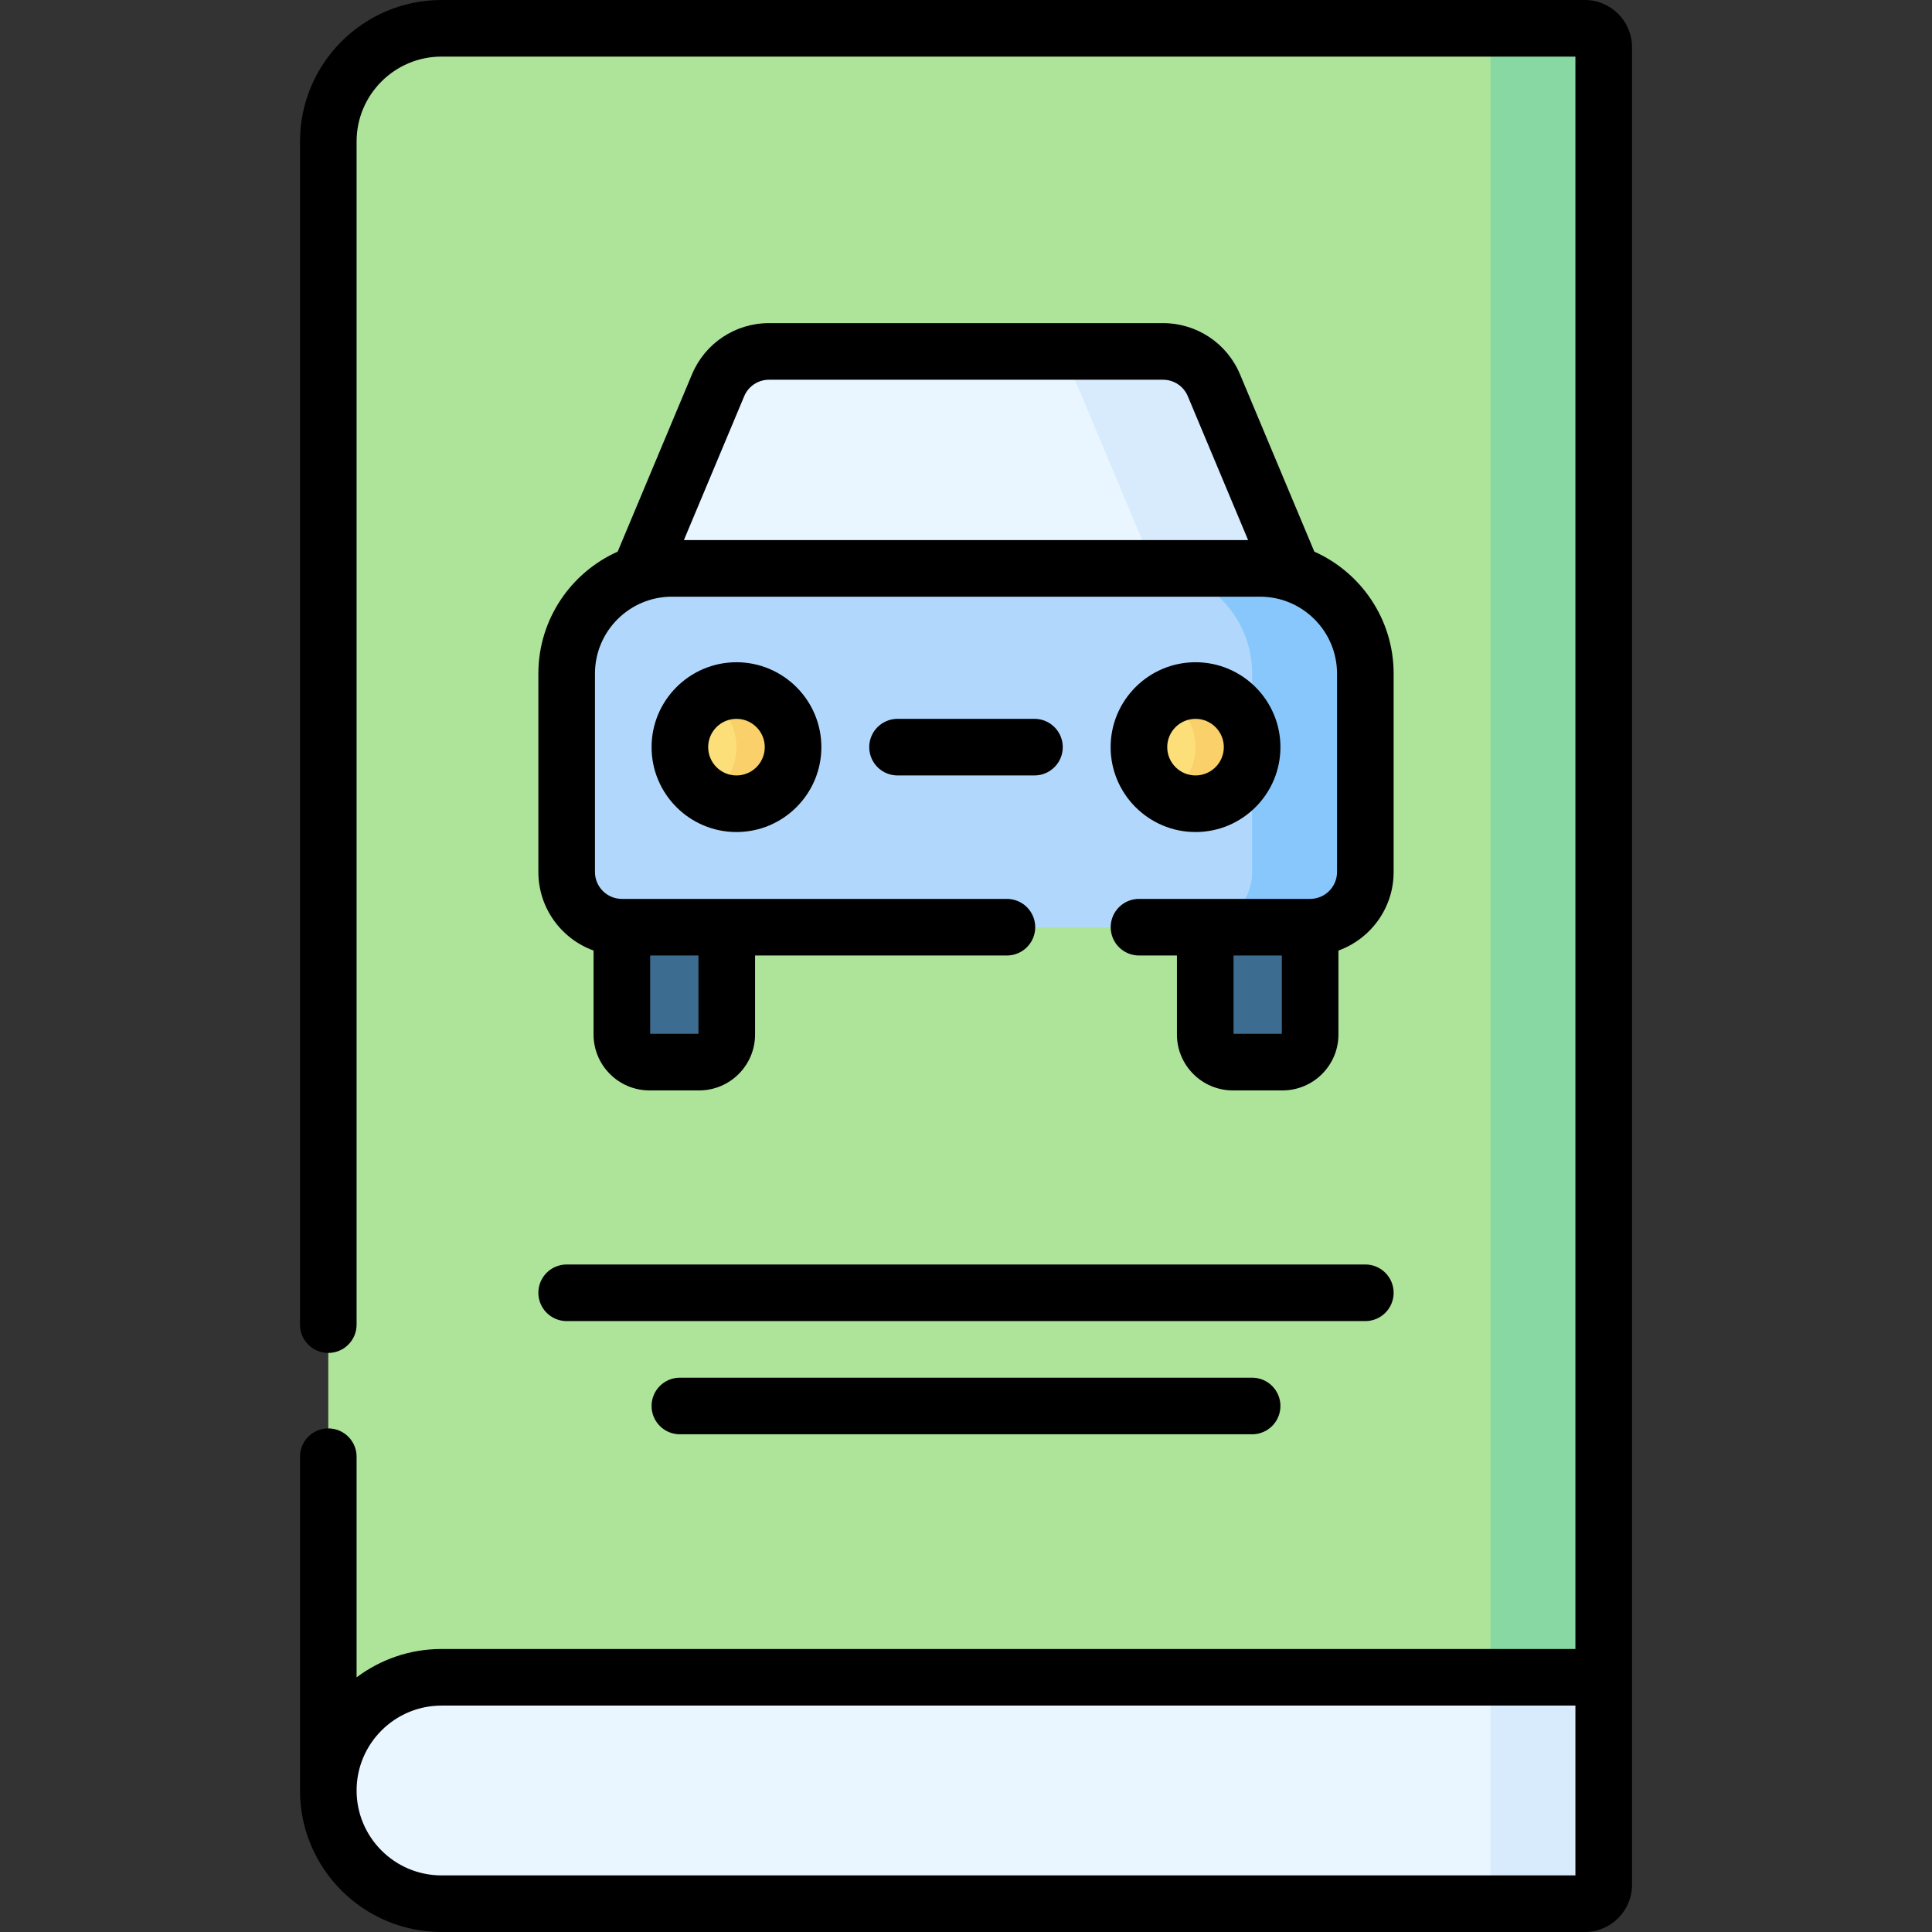 <svg id="Capa_1" enable-background="new 0 0 512 512" height="512" viewBox="0 0 512 512" width="512" xmlns="http://www.w3.org/2000/svg"><rect x="0" y="0" width="512" height="512" fill="#333333" stroke="none"/><g><g><path d="m425 444.5-338 30v-437c0-16.569 13.431-30 30-30h303c2.761 0 5 2.239 5 5z" fill="#ade499"/><path d="m420 7.5h-30c2.761 0 5 2.239 5 5v432h30v-432c0-2.761-2.239-5-5-5z" fill="#87d8a2"/><path d="m117 504.5h303c2.761 0 5-2.239 5-5v-55h-308c-16.569 0-30 13.431-30 30 0 16.569 13.431 30 30 30z" fill="#e9f5ff"/><path d="m395 444.5v55c0 2.761-2.239 5-5 5h30c2.761 0 5-2.239 5-5v-55z" fill="#d7ebfd"/><g><g><path d="m185.282 281.47h-13.166c-4.04 0-7.315-3.275-7.315-7.315v-40.961h27.795v40.961c.001 4.04-3.274 7.315-7.314 7.315z" fill="#3c6d91"/><path d="m339.884 281.47h-13.166c-4.04 0-7.315-3.275-7.315-7.315v-40.961h27.795v40.961c.001 4.04-3.274 7.315-7.314 7.315z" fill="#3c6d91"/><g><path d="m347.199 162.941h-182.398l25.497-60.84c2.278-5.437 7.597-8.975 13.492-8.975h104.419c5.895 0 11.214 3.538 13.492 8.975z" fill="#e9f5ff"/><path d="m321.702 102.102c-2.279-5.437-7.597-8.975-13.492-8.975h-36.193c5.895 0 11.214 3.538 13.492 8.975l25.497 60.84h36.193z" fill="#d7ebfd"/><path d="m347.199 170.441h-182.398c-2.51 0-4.854-1.256-6.245-3.346s-1.643-4.737-.672-7.053l25.497-60.839c3.456-8.247 11.467-13.576 20.409-13.576h104.419c8.942 0 16.953 5.329 20.409 13.576l25.497 60.839c.97 2.315.718 4.962-.672 7.053-1.39 2.09-3.734 3.346-6.244 3.346zm-171.122-15h159.847l-21.139-50.44c-1.114-2.657-3.694-4.374-6.575-4.374h-104.419c-2.881 0-5.461 1.717-6.575 4.374z" fill="#b1d8fc"/></g><path d="m164.801 245.716h182.397c8.079 0 14.629-6.55 14.629-14.629v-52.568c0-15.404-12.488-27.892-27.892-27.892h-155.871c-15.404 0-27.892 12.488-27.892 27.892v52.568c0 8.079 6.55 14.629 14.629 14.629z" fill="#b1d8fc"/><path d="m333.936 150.627h-30c15.404 0 27.892 12.488 27.892 27.892v52.568c0 8.079-6.55 14.629-14.629 14.629h30c8.079 0 14.629-6.55 14.629-14.629v-52.568c0-15.404-12.488-27.892-27.892-27.892z" fill="#88c7fc"/></g><circle cx="316.828" cy="198" fill="#fddf7a" r="15"/><path d="m316.828 183c-2.735 0-5.292.744-7.5 2.023 4.479 2.595 7.5 7.428 7.5 12.977s-3.021 10.382-7.5 12.977c2.208 1.279 4.765 2.023 7.5 2.023 8.284 0 15-6.716 15-15s-6.716-15-15-15z" fill="#f9d069"/><circle cx="195.172" cy="198" fill="#fddf7a" r="15"/><path d="m195.172 183c-2.735 0-5.292.744-7.5 2.023 4.479 2.595 7.5 7.428 7.5 12.977s-3.021 10.382-7.5 12.977c2.208 1.279 4.765 2.023 7.5 2.023 8.284 0 15-6.716 15-15s-6.715-15-15-15z" fill="#f9d069"/></g></g><path d="m180.172 365.102c-4.142 0-7.5 3.358-7.5 7.5s3.358 7.5 7.5 7.5h151.655c4.142 0 7.5-3.358 7.5-7.5s-3.358-7.5-7.5-7.5zm57.682-174.602c-4.142 0-7.5 3.358-7.5 7.5s3.358 7.5 7.5 7.5h36.291c4.142 0 7.5-3.358 7.5-7.5s-3.358-7.5-7.5-7.5zm-87.682 159.602h211.655c4.142 0 7.5-3.358 7.5-7.5s-3.358-7.5-7.5-7.5h-211.655c-4.142 0-7.5 3.358-7.5 7.5s3.358 7.5 7.5 7.5zm269.828-350.102h-303c-20.678 0-37.5 16.822-37.5 37.5v313.542c0 4.142 3.358 7.5 7.5 7.5s7.5-3.358 7.5-7.5v-313.542c0-12.407 10.093-22.5 22.5-22.5h300.5v422h-300.5c-8.436 0-16.228 2.801-22.5 7.52v-58.478c0-4.142-3.358-7.5-7.5-7.5s-7.5 3.358-7.5 7.5v88.458c0 20.678 16.822 37.5 37.5 37.5h303c6.893 0 12.5-5.607 12.5-12.5v-487c0-6.893-5.607-12.5-12.5-12.5zm-2.5 497h-300.5c-12.407 0-22.5-10.093-22.5-22.5s10.093-22.5 22.5-22.5h300.5zm-100.672-276.5c12.407 0 22.5-10.093 22.5-22.5s-10.093-22.5-22.5-22.5-22.5 10.093-22.5 22.5 10.093 22.5 22.5 22.5zm0-30c4.136 0 7.5 3.364 7.5 7.5s-3.364 7.5-7.5 7.5-7.5-3.364-7.5-7.5 3.364-7.5 7.5-7.5zm9.892 98.47h13.16c8.172 0 14.82-6.644 14.82-14.81v-22.256c8.521-3.08 14.627-11.248 14.627-20.818v-52.568c0-14.397-8.646-26.805-21.014-32.328l-19.698-46.995c-3.461-8.241-11.47-13.566-20.405-13.566h-104.42c-8.935 0-16.944 5.325-20.407 13.571l-19.696 46.99c-12.368 5.523-21.014 17.931-21.014 32.328v52.568c0 9.57 6.107 17.738 14.627 20.818v22.256c0 8.167 6.648 14.81 14.82 14.81h13.16c8.172 0 14.82-6.644 14.82-14.81v-20.944h66.746c4.142 0 7.5-3.358 7.5-7.5s-3.358-7.5-7.5-7.5h-102.045c-3.931 0-7.129-3.198-7.129-7.129v-52.568c0-11.244 9.148-20.392 20.392-20.392h155.871c11.244 0 20.392 9.148 20.392 20.392v52.568c0 3.931-3.198 7.129-7.129 7.129h-45.353c-4.142 0-7.5 3.358-7.5 7.5s3.358 7.5 7.5 7.5h10.055v20.944c0 8.167 6.648 14.81 14.82 14.81zm-154.42-35.754h12.8v20.754h-12.8zm8.935-110.089 15.979-38.123c1.116-2.657 3.697-4.374 6.575-4.374h104.42c2.878 0 5.459 1.717 6.573 4.37l15.981 38.127zm145.665 110.089h12.8v20.754h-12.8zm-154.228-55.216c0 12.407 10.093 22.5 22.5 22.5s22.5-10.093 22.5-22.5-10.093-22.5-22.5-22.5-22.5 10.093-22.5 22.5zm30 0c0 4.136-3.364 7.5-7.5 7.5s-7.5-3.364-7.5-7.5 3.364-7.5 7.5-7.5 7.5 3.364 7.5 7.5z"/></g></svg>